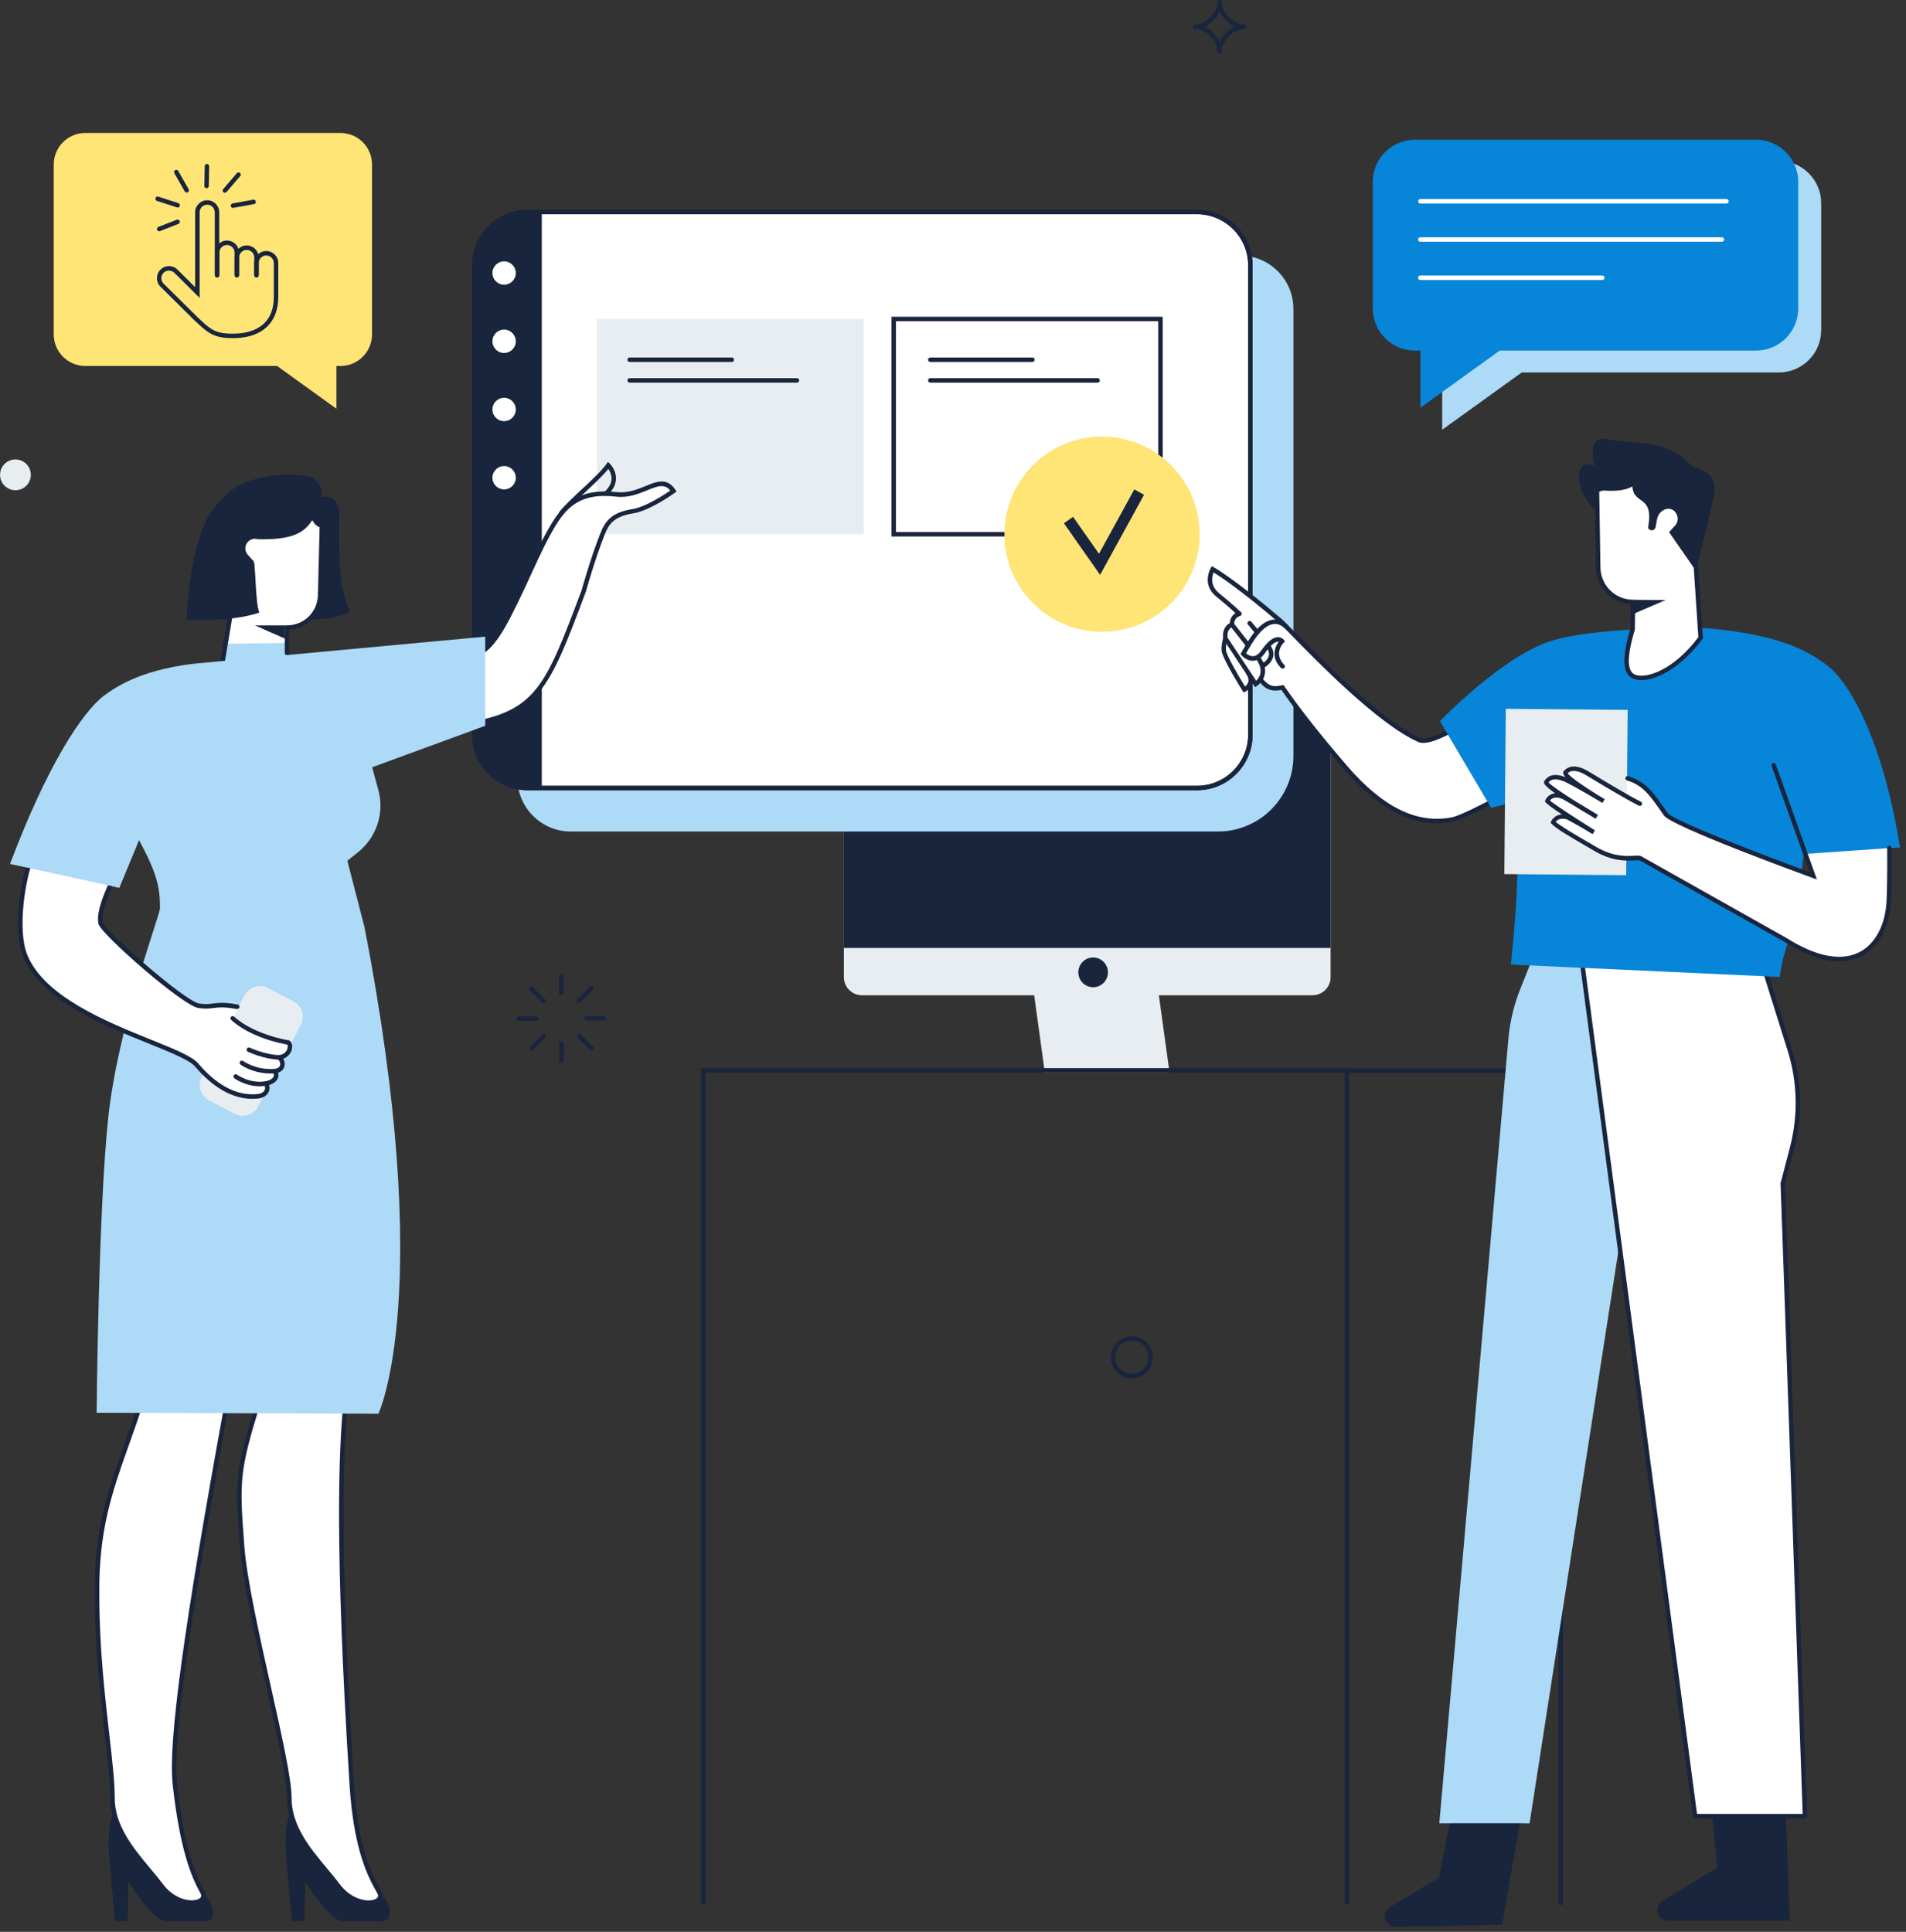 <svg width="296" height="300" viewBox="0 0 296 300" fill="none" xmlns="http://www.w3.org/2000/svg">
<rect x="0" y="0" width="296" height="300" fill="#333333" stroke="none"/>
<g clip-path="url(#clip0_14_1531)">
<path fill-rule="evenodd" clip-rule="evenodd" d="M160.247 151.935H179.611L181.62 166.531H162.256L160.247 151.935Z" fill="#E7EDF0"/>
<path d="M203.835 106.578H133.861C132.311 106.578 131.055 107.835 131.055 109.384V151.75C131.055 153.3 132.311 154.556 133.861 154.556H203.835C205.386 154.556 206.642 153.3 206.642 151.75V109.384C206.642 107.835 205.386 106.578 203.835 106.578Z" fill="#E7EDF0"/>
<path fill-rule="evenodd" clip-rule="evenodd" d="M206.642 147.212H131.055V109.384C131.055 107.837 132.314 106.578 133.861 106.578H203.824C205.371 106.578 206.63 107.837 206.63 109.384V147.212H206.642Z" fill="#19243D"/>
<path fill-rule="evenodd" clip-rule="evenodd" d="M203.235 143.494H134.451V112.618C134.451 111.209 135.593 110.054 137.014 110.054H200.672C202.081 110.054 203.235 111.197 203.235 112.618V143.494Z" fill="#19243D"/>
<path d="M169.762 153.309C171.032 153.309 172.06 152.275 172.06 150.999C172.06 149.724 171.032 148.69 169.762 148.69C168.492 148.69 167.464 149.724 167.464 150.999C167.464 152.275 168.492 153.309 169.762 153.309Z" fill="#19243D"/>
<path d="M82.201 70.517C83.203 70.517 84.014 69.705 84.014 68.704C84.014 67.703 83.203 66.891 82.201 66.891C81.2 66.891 80.388 67.703 80.388 68.704C80.388 69.705 81.2 70.517 82.201 70.517Z" fill="white"/>
<path fill-rule="evenodd" clip-rule="evenodd" d="M88.644 39.687H192.578C197.151 39.687 200.868 43.394 200.868 47.978V117.386C200.868 123.876 195.614 129.13 189.126 129.13H88.644C84.071 129.13 80.353 125.423 80.353 120.839V47.966C80.353 43.394 84.06 39.675 88.644 39.675V39.687Z" fill="#ADDAF6"/>
<path fill-rule="evenodd" clip-rule="evenodd" d="M81.959 32.932H185.894C190.466 32.932 194.184 36.639 194.184 41.223V114.096C194.184 118.668 190.477 122.386 185.894 122.386H81.959C77.387 122.386 73.668 118.68 73.668 114.096V41.223C73.668 36.65 77.375 32.932 81.959 32.932Z" fill="white"/>
<path d="M185.894 122.721H81.959C77.202 122.721 73.322 118.853 73.322 114.084V41.211C73.322 36.454 77.202 32.574 81.959 32.574H185.894C190.651 32.574 194.531 36.442 194.531 41.211V114.084C194.531 118.842 190.662 122.721 185.894 122.721ZM81.959 33.267C77.583 33.267 74.015 36.835 74.015 41.211V114.084C74.015 118.46 77.583 122.028 81.959 122.028H185.894C190.269 122.028 193.837 118.46 193.837 114.084V41.211C193.837 36.835 190.269 33.267 185.894 33.267H81.959Z" fill="#19243D"/>
<path fill-rule="evenodd" clip-rule="evenodd" d="M84.141 122.375H81.958C77.386 122.375 73.668 118.668 73.668 114.084V41.211C73.668 36.639 77.374 32.921 81.958 32.921H84.141V122.375Z" fill="#19243D"/>
<path d="M185.892 122.721H81.958C77.201 122.721 73.321 118.853 73.321 114.084V41.211C73.321 36.454 77.201 32.574 81.958 32.574H185.892C190.65 32.574 194.529 36.442 194.529 41.211V114.084C194.529 118.842 190.662 122.721 185.892 122.721ZM81.958 33.267C77.582 33.267 74.014 36.835 74.014 41.211V114.084C74.014 118.46 77.582 122.028 81.958 122.028H185.892C190.269 122.028 193.837 118.46 193.837 114.084V41.211C193.837 36.835 190.269 33.267 185.892 33.267H81.958Z" fill="#19243D"/>
<path d="M134.128 49.537H92.697V82.965H134.128V49.537Z" fill="#E7EDF0"/>
<path d="M180.223 49.537H138.792V82.965H180.223V49.537Z" fill="white"/>
<path d="M180.57 83.311H138.447V49.19H180.57V83.311ZM139.139 82.618H179.878V49.883H139.139V82.618Z" fill="#19243D"/>
<path d="M78.287 44.213C79.288 44.213 80.1 43.402 80.1 42.4C80.1 41.399 79.288 40.588 78.287 40.588C77.285 40.588 76.474 41.399 76.474 42.4C76.474 43.402 77.285 44.213 78.287 44.213Z" fill="white"/>
<path d="M78.287 54.813C79.288 54.813 80.1 54.002 80.1 53.001C80.1 51.999 79.288 51.188 78.287 51.188C77.285 51.188 76.474 51.999 76.474 53.001C76.474 54.002 77.285 54.813 78.287 54.813Z" fill="white"/>
<path d="M78.287 65.402C79.288 65.402 80.1 64.59 80.1 63.589C80.1 62.588 79.288 61.776 78.287 61.776C77.285 61.776 76.474 62.588 76.474 63.589C76.474 64.59 77.285 65.402 78.287 65.402Z" fill="white"/>
<path d="M78.287 76.002C79.288 76.002 80.1 75.19 80.1 74.189C80.1 73.188 79.288 72.376 78.287 72.376C77.285 72.376 76.474 73.188 76.474 74.189C76.474 75.19 77.285 76.002 78.287 76.002Z" fill="white"/>
<path d="M113.642 56.211H97.788C97.591 56.211 97.441 56.061 97.441 55.865C97.441 55.668 97.591 55.518 97.788 55.518H113.642C113.838 55.518 113.988 55.668 113.988 55.865C113.988 56.061 113.838 56.211 113.642 56.211Z" fill="#19243D"/>
<path d="M123.769 59.421H97.788C97.591 59.421 97.441 59.271 97.441 59.075C97.441 58.878 97.591 58.728 97.788 58.728H123.769C123.965 58.728 124.115 58.878 124.115 59.075C124.115 59.271 123.965 59.421 123.769 59.421Z" fill="#19243D"/>
<path d="M160.328 56.211H144.474C144.277 56.211 144.127 56.061 144.127 55.864C144.127 55.668 144.277 55.518 144.474 55.518H160.328C160.524 55.518 160.674 55.668 160.674 55.864C160.674 56.061 160.524 56.211 160.328 56.211Z" fill="#19243D"/>
<path d="M170.455 59.421H144.474C144.277 59.421 144.127 59.271 144.127 59.075C144.127 58.878 144.277 58.728 144.474 58.728H170.455C170.652 58.728 170.802 58.878 170.802 59.075C170.802 59.271 170.652 59.421 170.455 59.421Z" fill="#19243D"/>
<path d="M155.985 82.959C155.985 91.329 162.771 98.115 171.14 98.115C179.511 98.115 186.296 91.329 186.296 82.959C186.296 74.589 179.511 67.804 171.14 67.804C162.771 67.804 155.985 74.589 155.985 82.959Z" fill="#FFE476"/>
<path d="M170.846 89.27L165.222 81.256L166.643 80.263L170.673 86.002L176.157 76.002L177.671 76.834L170.846 89.27Z" fill="#19243D"/>
<path d="M209.172 295.787C208.975 295.787 208.825 295.637 208.825 295.441V166.564H109.579V295.441C109.579 295.637 109.429 295.787 109.233 295.787C109.036 295.787 108.886 295.637 108.886 295.441V165.872H209.518V295.441C209.518 295.637 209.368 295.787 209.172 295.787Z" fill="#19243D"/>
<path d="M242.402 295.833C242.207 295.833 242.057 295.683 242.057 295.487V166.611H209.425C209.228 166.611 209.078 166.461 209.078 166.264C209.078 166.069 209.228 165.919 209.425 165.919H242.749V295.487C242.749 295.683 242.599 295.833 242.402 295.833Z" fill="#19243D"/>
<path fill-rule="evenodd" clip-rule="evenodd" d="M265.887 282.034L266.718 290.013L258.196 295.175C257.412 295.647 257.157 296.676 257.631 297.461C257.931 297.958 258.474 298.258 259.051 298.258H277.942L277.354 281.826L265.876 282.046L265.887 282.034Z" fill="#19243D"/>
<path fill-rule="evenodd" clip-rule="evenodd" d="M236.338 281.318L233.279 298.892L216.743 299.217C216.143 299.217 215.589 298.917 215.289 298.408C214.816 297.623 215.081 296.596 215.866 296.133L223.476 291.595L225.497 281.33H236.35L236.338 281.318Z" fill="#19243D"/>
<path fill-rule="evenodd" clip-rule="evenodd" d="M225.048 283.142H223.524L234.25 161.333C234.482 158.667 235.117 156.046 236.109 153.55L237.968 148.898H258.372L237.541 283.154L235.879 283.13H225.024L225.048 283.142Z" fill="#ADDAF6"/>
<path fill-rule="evenodd" clip-rule="evenodd" d="M274.005 150.502L277.932 162.974C279.491 167.916 279.618 173.204 278.325 178.227L276.87 183.838L280.311 282.033H263.244L245.728 149.648L274.018 150.502H274.005Z" fill="white"/>
<path d="M280.668 282.38H262.944L262.897 282.08L245.323 149.29L274.26 150.167L278.255 162.869C279.837 167.881 279.964 173.227 278.647 178.308L277.205 183.862L280.656 282.37L280.668 282.38ZM263.544 281.688H279.953L276.523 183.793V183.746L277.99 178.134C279.271 173.17 279.144 167.962 277.597 163.078L273.752 150.838L246.12 150.007L263.544 281.688Z" fill="#19243D"/>
<path fill-rule="evenodd" clip-rule="evenodd" d="M190.301 99.188C190.117 99.789 190.024 100.401 190.059 100.99C190.129 102.121 193.257 107.11 193.257 107.11C193.257 107.11 194.978 106.243 193.881 104.558" fill="white"/>
<path d="M193.13 107.548L192.969 107.283C192.645 106.763 189.794 102.19 189.712 101.013C189.679 100.424 189.759 99.777 189.967 99.084C190.024 98.9 190.209 98.796 190.394 98.853C190.579 98.911 190.683 99.107 190.626 99.281C190.441 99.893 190.359 100.458 190.394 100.966C190.441 101.682 192.16 104.685 193.35 106.613C193.534 106.463 193.766 106.22 193.859 105.897C193.951 105.551 193.859 105.158 193.581 104.731C193.477 104.569 193.524 104.35 193.684 104.246C193.847 104.142 194.066 104.188 194.169 104.35C194.563 104.95 194.678 105.528 194.528 106.082C194.286 106.959 193.442 107.387 193.407 107.41L193.13 107.548Z" fill="#19243D"/>
<path fill-rule="evenodd" clip-rule="evenodd" d="M192.471 95.32C192.471 95.32 191.329 94.2 189.146 92.421C186.952 90.643 188.349 88.426 188.349 88.426C188.349 88.426 191.421 90.101 198.88 96.463C200.276 97.652 212.783 111.52 220.403 114.938C223.417 116.289 235.888 106.255 235.888 106.255L242.493 118.506C242.493 118.506 228.393 126.739 225.565 127.293C219.849 128.402 214.387 125.492 208.96 119.176C203.521 112.86 200.888 109.245 199.192 106.786C197.795 107.075 196.928 106.971 195.924 105.735C194.919 104.5 191.005 98.437 191.005 98.437" fill="white"/>
<path d="M223.151 127.859C218.325 127.859 213.567 125.065 208.672 119.384C203.406 113.275 200.738 109.638 199.007 107.144C197.667 107.386 196.698 107.236 195.636 105.932C194.665 104.754 190.854 98.853 190.692 98.611C190.589 98.449 190.635 98.23 190.797 98.126C190.959 98.022 191.179 98.068 191.282 98.23C191.317 98.287 195.231 104.338 196.178 105.493C197.102 106.624 197.83 106.694 199.099 106.417L199.319 106.37L199.446 106.555C201.166 109.026 203.821 112.675 209.192 118.922C214.734 125.365 220.058 127.986 225.472 126.924C227.99 126.439 239.988 119.522 242.007 118.345L235.761 106.751C233.487 108.553 223.174 116.532 220.242 115.227C214.007 112.433 204.538 102.721 200.496 98.576C199.561 97.618 198.892 96.925 198.637 96.706C192.598 91.556 189.423 89.477 188.476 88.9C188.221 89.512 187.864 90.932 189.353 92.144C191.524 93.911 192.656 95.008 192.703 95.054C192.841 95.193 192.841 95.412 192.703 95.539C192.563 95.678 192.344 95.678 192.218 95.539C192.218 95.539 191.062 94.408 188.915 92.664C186.513 90.724 188.026 88.242 188.038 88.207L188.211 87.93L188.499 88.091C188.626 88.161 191.686 89.858 199.088 96.163C199.364 96.405 200.011 97.064 200.993 98.08C205.011 102.202 214.411 111.844 220.518 114.58C222.829 115.608 232.216 108.691 235.646 105.943L235.968 105.678L242.921 118.587L242.631 118.76C242.054 119.095 228.452 127.028 225.6 127.594C224.78 127.755 223.96 127.836 223.141 127.836L223.151 127.859Z" fill="#19243D"/>
<path fill-rule="evenodd" clip-rule="evenodd" d="M195.369 102.121C197.24 104.881 195 106.243 195 106.243L190.324 99.188C190.324 99.188 189.965 97.56 191.329 97.006" fill="white"/>
<path d="M194.896 106.705L189.988 99.257C189.838 98.599 189.908 97.202 191.189 96.671C191.362 96.59 191.571 96.671 191.639 96.856C191.709 97.029 191.639 97.237 191.455 97.306C190.497 97.698 190.612 98.772 190.647 99.038L195.081 105.724C195.3 105.516 195.612 105.146 195.727 104.615C195.878 103.922 195.659 103.149 195.092 102.306C194.989 102.144 195.022 101.936 195.184 101.821C195.346 101.717 195.554 101.751 195.669 101.913C196.351 102.929 196.605 103.888 196.409 104.765C196.154 105.92 195.231 106.497 195.196 106.52L194.907 106.694L194.896 106.705Z" fill="#19243D"/>
<path fill-rule="evenodd" clip-rule="evenodd" d="M192.471 95.32C191.189 95.713 191.329 97.006 191.329 97.006L193.834 100.193" fill="white"/>
<path d="M193.835 100.539C193.73 100.539 193.627 100.493 193.557 100.412L190.994 97.145V97.041C190.924 96.498 191.144 95.366 192.368 94.985C192.553 94.927 192.748 95.031 192.806 95.216C192.865 95.401 192.76 95.597 192.576 95.655C191.744 95.909 191.674 96.625 191.674 96.879L194.112 99.985C194.227 100.135 194.204 100.355 194.054 100.47C193.995 100.516 193.915 100.539 193.835 100.539Z" fill="#19243D"/>
<path fill-rule="evenodd" clip-rule="evenodd" d="M196.942 100.297C198.385 102.283 196.122 103.391 196.122 103.391L195.36 102.098" fill="white"/>
<path d="M195.983 103.842L195.059 102.271C194.966 102.109 195.012 101.89 195.186 101.798C195.346 101.705 195.566 101.752 195.659 101.925L196.236 102.906C196.513 102.71 196.905 102.352 197.033 101.867C197.137 101.44 197.01 100.978 196.652 100.493C196.536 100.343 196.571 100.123 196.733 100.008C196.883 99.892 197.102 99.927 197.217 100.089C197.702 100.758 197.864 101.417 197.702 102.04C197.437 103.114 196.317 103.68 196.271 103.703L195.983 103.842Z" fill="#19243D"/>
<path d="M199.181 103.83C199.089 103.83 198.996 103.796 198.937 103.726C197.228 101.994 198.095 100.331 198.592 99.65C198.557 99.65 198.51 99.65 198.452 99.65C198.152 99.662 197.483 99.916 196.433 101.44C195.924 102.167 195.335 102.572 194.689 102.606C193.66 102.722 192.853 101.809 192.818 101.763L192.656 101.579L192.771 101.359C192.806 101.29 193.707 99.673 194.389 98.726C195.474 97.214 196.571 96.382 197.633 96.232C198.372 96.14 199.111 96.359 199.804 96.902C199.954 97.017 199.977 97.237 199.861 97.387C199.746 97.537 199.527 97.56 199.377 97.445C198.834 97.006 198.292 96.833 197.737 96.913C196.86 97.041 195.924 97.779 194.954 99.131C194.447 99.835 193.788 100.966 193.51 101.452C193.742 101.648 194.157 101.925 194.642 101.902C195.081 101.867 195.486 101.579 195.866 101.036C196.813 99.662 197.69 98.957 198.464 98.946C199.019 98.946 199.354 99.327 199.389 99.362L199.561 99.604L199.354 99.812C199.284 99.881 197.714 101.475 199.446 103.241C199.584 103.38 199.573 103.599 199.446 103.726C199.377 103.796 199.296 103.83 199.204 103.83H199.181Z" fill="#19243D"/>
<path d="M195.233 98.507C195.14 98.507 195.036 98.461 194.968 98.38L193.801 96.994C193.674 96.844 193.697 96.625 193.847 96.509C193.997 96.382 194.205 96.405 194.331 96.555L195.498 97.941C195.625 98.091 195.602 98.311 195.452 98.426C195.383 98.484 195.313 98.507 195.233 98.507Z" fill="#19243D"/>
<path fill-rule="evenodd" clip-rule="evenodd" d="M265.506 97.595C275.357 98.53 280.194 100.562 283.844 103.403C287.492 106.243 292.516 115.539 295.067 131.6L280.125 132.686L278.982 141.335C278.497 145.041 276.834 147.536 276.407 151.716L234.653 149.787C234.653 149.787 235.323 143.113 235.496 139.349L236.177 124.268L231.582 125.469L223.625 111.994C223.625 111.994 233.164 102.029 240.774 99.569C248.382 97.11 265.518 97.583 265.518 97.583L265.506 97.595Z" fill="#0785D8"/>
<path fill-rule="evenodd" clip-rule="evenodd" d="M251.777 123.137C248.959 121.278 244.872 117.848 243.128 119.961C242.724 120.7 248.347 123.564 249.063 124.407C246.442 122.548 241.454 119.361 240.126 121.485C239.953 122.132 248.013 126.866 248.013 126.866C244.698 125.065 241.2 122.432 240.322 124.395C240.842 125.088 242.804 126.393 247.563 129.256C245.322 128.494 242.436 125.746 241.581 127.467C241.824 128.39 245.057 130.885 247.84 132.097C251.626 133.748 253.762 133.113 254.733 133.252L277.354 145.977C288.034 152.755 293.104 146.704 293.416 139.891C293.554 136.763 293.508 131.693 293.508 131.693L280.379 132.605L281.614 136C281.614 136 259.86 128.067 258.728 126.451C256.58 123.379 254.629 121.208 251.927 120.388L251.788 123.125L251.777 123.137Z" fill="white"/>
<path d="M233.848 110.074L233.621 135.742L252.545 135.911L252.774 110.242L233.848 110.074Z" fill="#E7EDF0"/>
<path d="M244.438 122.508C244.443 121.826 243.896 121.267 243.213 121.261C242.531 121.255 241.972 121.804 241.967 122.486C241.96 123.168 242.508 123.726 243.191 123.732C243.873 123.738 244.431 123.19 244.438 122.508Z" fill="#19243D"/>
<path fill-rule="evenodd" clip-rule="evenodd" d="M258.693 126.439C256.546 123.368 255.183 121.924 252.724 120.758V123.818C247.32 120.966 244.86 117.837 243.117 119.95C242.713 120.689 248.337 123.552 249.052 124.395C246.431 122.536 241.442 119.349 240.115 121.474C239.942 122.121 248.002 126.855 248.002 126.855C244.687 125.054 241.189 122.421 240.31 124.384C240.83 125.077 242.793 126.382 247.55 129.245C245.311 128.483 243.105 125.458 241.246 127.652C241.489 128.575 245.137 130.284 247.885 131.959C251.42 134.107 253.751 133.102 254.721 133.252L258.705 126.451L258.693 126.439Z" fill="white"/>
<path d="M285.667 149.29C283.531 149.29 280.735 148.54 277.157 146.277L254.617 133.598C254.432 133.587 254.167 133.598 253.855 133.61C252.561 133.679 250.425 133.806 247.584 132.132L246.28 131.37C243.878 129.973 241.615 128.656 240.956 127.929L240.806 127.756L240.898 127.548C241.107 127.097 241.51 126.751 242.03 126.578C242.204 126.52 242.377 126.485 242.562 126.474C241.315 125.643 240.264 124.892 240.044 124.603L239.918 124.442L239.998 124.257C240.206 123.795 240.588 123.449 241.073 123.287C241.21 123.241 241.36 123.206 241.51 123.195C239.652 121.867 239.744 121.566 239.791 121.393L239.826 121.301C240.276 120.573 241.222 119.927 243.127 120.7C242.631 120.135 242.747 119.915 242.816 119.788C243.231 119.28 244.351 118.379 246.672 119.788L246.984 119.973C249.432 121.451 252.793 123.483 254.824 124.499C254.998 124.58 255.067 124.788 254.974 124.961C254.894 125.134 254.686 125.204 254.512 125.111C252.458 124.084 249.085 122.051 246.614 120.562L246.302 120.377C245.045 119.615 244.04 119.511 243.462 120.077C243.774 120.608 245.945 122.121 248.185 123.495C248.808 123.864 249.201 124.107 249.213 124.107L248.855 124.696C248.393 124.419 247.966 124.165 247.561 123.922C246.499 123.299 244.952 122.398 243.497 121.636C242.042 120.874 241.026 120.827 240.483 121.509C240.865 121.959 242.607 123.148 244.733 124.476C246.419 125.469 248.139 126.543 248.161 126.555L247.804 127.144C246.28 126.254 245.045 125.504 244.04 124.869C243.624 124.626 243.219 124.395 242.85 124.188C242.272 123.864 241.707 123.772 241.257 123.922C241.026 124.003 240.841 124.13 240.703 124.315C241.557 125.054 245.322 127.467 247.689 128.945L247.331 129.534C247.331 129.534 245.24 128.252 243.543 127.351C243.116 127.121 242.631 127.074 242.192 127.213C241.95 127.294 241.742 127.432 241.592 127.617C242.377 128.31 244.501 129.545 246.557 130.746L247.861 131.508C250.517 133.067 252.538 132.952 253.739 132.894C254.132 132.871 254.444 132.859 254.709 132.894L254.824 132.94L277.445 145.665C282.029 148.575 285.955 149.325 288.795 147.848C291.256 146.566 292.814 143.586 292.987 139.868C293.125 136.785 293.08 131.739 293.08 131.693C293.08 131.497 293.23 131.347 293.427 131.347C293.611 131.347 293.772 131.497 293.772 131.693C293.772 131.739 293.819 136.797 293.68 139.903C293.495 143.863 291.798 147.074 289.119 148.46C288.241 148.921 287.076 149.279 285.597 149.279L285.667 149.29Z" fill="#19243D"/>
<path d="M282.182 136.588L281.489 136.335C279.249 135.516 259.596 128.321 258.43 126.659L258.164 126.277C256.213 123.483 255.139 121.947 252.668 121.197C252.483 121.139 252.38 120.954 252.438 120.77C252.495 120.585 252.68 120.481 252.865 120.539C255.566 121.347 256.755 123.056 258.731 125.885L258.996 126.266C259.758 127.351 272.621 132.351 281.027 135.434L275.126 118.945C275.058 118.76 275.161 118.564 275.335 118.506C275.52 118.437 275.716 118.541 275.773 118.714L282.171 136.6L282.182 136.588Z" fill="#19243D"/>
<path fill-rule="evenodd" clip-rule="evenodd" d="M248.003 76.106L248.2 88.115C248.246 91.071 250.647 93.45 253.603 93.473L253.569 97.641C252.103 102.549 252.333 104.812 254.215 105.205C256.098 105.597 260.197 104.281 264.111 99.038L262.714 78.034L254.492 73.727L248.003 76.095V76.106Z" fill="white"/>
<path d="M254.919 105.62C254.642 105.62 254.377 105.597 254.134 105.539C253.487 105.401 253.003 105.077 252.691 104.546C251.986 103.368 252.148 101.151 253.21 97.583L253.245 93.796C250.242 93.6 247.899 91.163 247.853 88.103L247.656 75.852L254.515 73.346L263.049 77.815V78.011L264.458 99.142L264.376 99.246C261.028 103.726 257.31 105.608 254.908 105.608L254.919 105.62ZM248.361 76.348L248.546 88.115C248.592 90.909 250.809 93.115 253.603 93.138H253.95L253.892 97.757C252.887 101.105 252.691 103.218 253.292 104.211C253.5 104.569 253.822 104.789 254.284 104.881C256.028 105.239 259.978 103.957 263.753 98.957L262.379 78.277L254.469 74.131L248.361 76.36V76.348Z" fill="#19243D"/>
<path fill-rule="evenodd" clip-rule="evenodd" d="M263.362 88.623L259.205 82.641L260.14 81.614C260.625 81.094 260.682 80.309 260.302 79.708L260.255 79.639C259.91 79.085 259.216 78.865 258.604 79.097C257.958 79.35 257.472 79.916 257.346 80.609L257.114 81.856C257.057 82.145 256.802 82.364 256.502 82.353C256.214 82.353 255.902 82.122 255.96 81.833C256.86 76.752 253.697 78.519 253.501 75.528C252.438 76.198 250.614 76.383 248.005 76.083L248.073 79.57C246.156 77.676 245.21 75.852 245.232 74.085C245.256 72.318 246.029 71.73 247.565 72.307C246.941 69.016 247.703 67.653 249.886 68.231C253.154 69.085 258.985 67.884 262.761 72.445C267.16 73.658 266.398 75.84 265.914 78.08C265.591 79.57 264.747 83.08 263.35 88.611L263.362 88.623Z" fill="#19243D"/>
<path fill-rule="evenodd" clip-rule="evenodd" d="M253.742 93.149L258.673 93.184L253.719 95.309L253.742 93.149Z" fill="#19243D"/>
<path d="M72.121 112.606C83.576 110.885 85.008 106.752 90.654 91.787C90.654 91.787 91.982 86.96 93.564 82.953C94.268 81.175 95.134 79.905 98.275 79.397C100.862 78.981 104.591 76.256 104.591 76.256C102.582 73.254 99.926 77.261 95.689 76.776C90.492 76.175 88.056 78.115 86.082 81.302C84.084 84.535 82.479 88.496 80.562 92.48C78.645 96.475 76.405 101.209 73.726 101.659" fill="white"/>
<path d="M72.121 112.952C71.948 112.952 71.809 112.825 71.775 112.664C71.752 112.479 71.879 112.294 72.063 112.271C83.183 110.597 84.65 106.694 90.123 92.202L90.319 91.671C90.319 91.671 91.659 86.81 93.229 82.838C94.049 80.782 95.076 79.57 98.206 79.062C100.273 78.727 103.182 76.81 104.095 76.187C103.206 75.101 102.224 75.436 100.504 76.141C99.199 76.683 97.559 77.353 95.642 77.122C90.538 76.533 88.252 78.438 86.37 81.487C84.973 83.75 83.772 86.371 82.502 89.142C81.971 90.297 81.439 91.463 80.874 92.63L80.781 92.814C78.818 96.902 76.59 101.532 73.772 102.006C73.564 102.04 73.403 101.913 73.368 101.717C73.334 101.532 73.461 101.348 73.657 101.313C76.116 100.897 78.356 96.244 80.158 92.503L80.25 92.318C80.816 91.151 81.347 89.985 81.867 88.842C83.148 86.048 84.361 83.403 85.781 81.106C87.536 78.277 89.95 75.76 95.723 76.418C97.478 76.614 98.945 76.013 100.249 75.482C101.958 74.778 103.587 74.12 104.88 76.048L105.065 76.325L104.799 76.522C104.649 76.637 100.965 79.304 98.333 79.72C95.238 80.216 94.511 81.475 93.887 83.069C92.328 87.006 91.012 91.81 90.989 91.856L90.781 92.422C85.342 106.844 83.703 111.197 72.179 112.941C72.156 112.941 72.144 112.941 72.133 112.941L72.121 112.952Z" fill="#19243D"/>
<path d="M87.178 80.021C87.108 80.021 87.028 79.998 86.97 79.951C86.82 79.836 86.785 79.617 86.901 79.466C87.559 78.589 88.864 77.376 90.238 76.095C91.773 74.663 93.367 73.196 94.187 72.053L94.418 71.73L94.706 72.007C94.706 72.007 95.676 72.954 95.665 74.293C95.665 75.217 95.203 76.095 94.325 76.915C94.187 77.041 93.967 77.041 93.84 76.891C93.713 76.753 93.713 76.534 93.863 76.406C94.591 75.725 94.972 75.021 94.972 74.293C94.972 73.658 94.695 73.127 94.475 72.815C93.575 73.935 92.12 75.286 90.7 76.603C89.349 77.861 88.067 79.051 87.443 79.882C87.374 79.975 87.27 80.021 87.166 80.021H87.178Z" fill="#19243D"/>
<path fill-rule="evenodd" clip-rule="evenodd" d="M52.675 79.766C52.675 86.071 52.444 90.771 54.326 94.985C51.785 96.406 48.194 96.29 44.719 96.001L43.541 91.868L47.94 79.974L52.675 79.766Z" fill="#19243D"/>
<path fill-rule="evenodd" clip-rule="evenodd" d="M34.581 102.641L37.918 82.688L43.888 78.716L49.996 81.013L49.708 92.422C49.639 95.216 47.352 97.445 44.558 97.445V101.405" fill="white"/>
<path fill-rule="evenodd" clip-rule="evenodd" d="M17.975 280.499C17.017 282.427 16.682 285.083 16.982 288.466C17.271 291.838 17.571 295.117 17.86 298.292H19.846L19.892 292.116C22.536 296.261 24.488 298.327 25.758 298.339C27.79 298.35 29.823 298.362 31.855 298.385C32.525 298.385 33.067 297.854 33.079 297.185C33.079 296.399 32.836 295.626 32.374 294.99L26.924 287.531L17.998 280.499H17.975Z" fill="#19243D"/>
<path fill-rule="evenodd" clip-rule="evenodd" d="M27.156 277.093C28.322 287.577 30.205 291.642 31.44 293.835C32.514 295.752 27.849 296.583 24.985 292.738C22.122 288.905 17.433 284.794 17.468 279.102C17.503 273.408 15.078 261.193 15.078 247.775C14.916 234.646 18.507 228.502 22.076 217.279H35.355C29.362 250.061 26.394 270.095 27.168 277.081L27.156 277.093Z" fill="white"/>
<path d="M29.788 295.811C28.253 295.811 26.209 294.967 24.708 292.958C24.119 292.161 23.449 291.364 22.745 290.522C20.1 287.346 17.087 283.744 17.121 279.114C17.133 276.85 16.752 273.443 16.29 269.506C15.597 263.421 14.731 255.846 14.731 247.787C14.604 237.579 16.694 231.667 19.35 224.172C20.123 221.991 20.932 219.727 21.74 217.187L21.821 216.944H35.758L35.689 217.349C29.234 252.682 26.786 270.534 27.502 277.058C28.61 287.046 30.354 291.192 31.74 293.675C32.121 294.344 31.959 295.014 31.336 295.417C30.943 295.671 30.412 295.811 29.788 295.811ZM22.329 217.637C21.544 220.097 20.77 222.291 20.008 224.404C17.375 231.829 15.297 237.694 15.424 247.787C15.424 255.812 16.29 263.363 16.983 269.425C17.456 273.548 17.826 276.816 17.814 279.114C17.779 283.489 20.701 286.989 23.276 290.083C23.992 290.937 24.662 291.734 25.262 292.543C27.236 295.187 30.019 295.441 30.954 294.84C31.278 294.632 31.336 294.367 31.139 294.02C29.719 291.479 27.941 287.265 26.821 277.138C26.093 270.568 28.518 252.774 34.938 217.637H22.329Z" fill="#19243D"/>
<path fill-rule="evenodd" clip-rule="evenodd" d="M45.437 280.499C44.479 282.427 44.144 285.083 44.444 288.466C44.733 291.838 45.033 295.117 45.322 298.292H47.308L47.354 292.116C49.998 296.261 51.95 298.327 53.22 298.339C55.252 298.35 57.285 298.362 59.317 298.385C59.986 298.385 60.529 297.854 60.541 297.185C60.541 296.399 60.298 295.626 59.836 294.99L54.386 287.531L45.46 280.499H45.437Z" fill="#19243D"/>
<path fill-rule="evenodd" clip-rule="evenodd" d="M54.628 277.093C55.286 287.624 57.676 291.642 58.912 293.835C59.986 295.752 55.321 296.583 52.457 292.738C49.593 288.905 44.905 284.794 44.94 279.102C44.975 273.408 38.335 249.991 37.596 240.062C36.869 230.131 36.742 228.514 40.31 217.279H53.716C52.815 226.458 52.434 242.221 54.628 277.081V277.093Z" fill="white"/>
<path d="M57.25 295.811C55.714 295.811 53.67 294.967 52.169 292.958C51.58 292.161 50.911 291.364 50.206 290.522C47.562 287.346 44.548 283.744 44.583 279.114C44.606 276.399 43.036 269.413 41.384 262.023C39.618 254.16 37.632 245.258 37.251 240.096C36.523 230.223 36.396 228.457 39.976 217.187L40.056 216.944H54.098L54.063 217.326C53.324 224.924 52.608 239.392 54.975 277.081C55.61 287.265 57.897 291.329 59.12 293.513L59.213 293.685C59.594 294.355 59.432 295.025 58.809 295.429C58.416 295.683 57.885 295.821 57.261 295.821L57.25 295.811ZM40.553 217.637C37.089 228.561 37.204 230.131 37.932 239.969C38.313 245.154 40.299 254.033 42.054 261.873C43.717 269.31 45.287 276.331 45.276 279.125C45.241 283.501 48.162 287 50.737 290.095C51.453 290.949 52.123 291.746 52.724 292.554C54.709 295.209 57.492 295.452 58.416 294.852C58.739 294.644 58.797 294.378 58.601 294.032L58.508 293.858C57.261 291.629 54.929 287.484 54.282 277.138C51.95 240.015 52.596 225.386 53.335 217.661H40.565L40.553 217.637Z" fill="#19243D"/>
<path fill-rule="evenodd" clip-rule="evenodd" d="M36.151 92.665C36.959 92.26 37.779 91.533 38.634 90.482C39.477 89.431 39.719 88.311 39.361 87.133L38.484 86.152C38.033 85.656 37.975 84.905 38.345 84.339C38.715 83.773 39.407 83.531 40.042 83.739C45.366 83.866 47.294 82.734 48.518 80.725C48.749 81.36 49.222 81.73 49.754 81.926L49.915 84.328C51.763 82.965 52.686 81.452 52.686 79.778C52.686 78.669 52.155 76.718 49.996 77.238C50.065 75.448 49.222 74.212 47.525 73.901C45.25 73.474 38.611 73.566 35.389 76.58C32.375 79.397 31.047 82.238 32.006 86.267C32.341 87.676 33.726 89.812 36.163 92.688L36.151 92.665Z" fill="#19243D"/>
<path fill-rule="evenodd" clip-rule="evenodd" d="M44.257 97.121H39.592L44.257 99.177V97.121Z" fill="#19243D"/>
<path fill-rule="evenodd" clip-rule="evenodd" d="M34.604 102.999L35.112 99.962L44.592 99.847V103.565" fill="#ADDAF6"/>
<path d="M34.581 102.988C34.581 102.988 34.546 102.988 34.523 102.988C34.339 102.953 34.212 102.78 34.235 102.583L37.606 82.48L43.842 78.335L50.354 80.783L50.066 92.434C49.996 95.32 47.756 97.618 44.916 97.791V101.406C44.916 101.602 44.766 101.752 44.569 101.752C44.373 101.752 44.223 101.602 44.223 101.406V97.11H44.569C47.202 97.11 49.315 95.055 49.373 92.422L49.65 81.268L43.934 79.12L38.242 82.907L34.927 102.71C34.904 102.884 34.754 102.999 34.581 102.999V102.988Z" fill="#19243D"/>
<path fill-rule="evenodd" clip-rule="evenodd" d="M30.574 103.022C24.489 103.68 19.709 105.331 16.221 107.987C12.746 110.643 7.376 118.818 1.58 134.152L18.519 137.859L21.579 130.458C24.443 135.688 24.847 137.917 24.847 141.047C24.847 142.097 18.346 159.163 16.81 173.562C15.274 187.962 15.009 219.392 15.009 219.392L58.772 219.542C58.772 219.542 67.663 200.825 56.601 143.968L53.945 133.668L55.62 132.328C58.506 130.007 59.742 126.197 58.749 122.629L57.791 119.153L75.353 112.71V98.865L30.586 103.022H30.574Z" fill="#ADDAF6"/>
<path d="M37.949 154.596L31.339 167.207C30.638 168.546 31.154 170.2 32.493 170.902L36.41 172.954C37.749 173.656 39.403 173.14 40.104 171.801L46.714 159.19C47.415 157.852 46.899 156.198 45.56 155.496L41.643 153.443C40.304 152.742 38.651 153.258 37.949 154.596Z" fill="#E7EDF0"/>
<path fill-rule="evenodd" clip-rule="evenodd" d="M43.195 164.245C44.823 164.313 45.447 162.558 44.823 161.957C44.823 161.957 40.401 161.127 36.197 158.101L37.04 156.461C33.553 155.803 33.218 156.565 30.921 156.242C28.622 155.918 16.048 144.983 15.655 143.448C15.147 141.415 17.422 137.028 17.572 136.578L4.917 133.229C3.646 136.161 2.261 144.383 3.924 148.471C7.965 158.379 27.907 162.304 30.539 165.434C35.077 170.814 39.05 170.421 40.181 170.283C41.22 170.156 41.798 169.279 41.394 168.517L41.451 168.285C42.433 168.078 43.322 167.328 42.652 166.426L42.537 166.404C44.119 166.311 44.072 164.948 43.449 164.405L43.16 164.267L43.195 164.245Z" fill="white"/>
<path d="M36.844 156.704C36.844 156.704 36.798 156.704 36.775 156.704C34.835 156.335 33.969 156.438 33.138 156.542C32.491 156.623 31.868 156.692 30.84 156.542C28.357 156.196 15.679 145.053 15.298 143.483C14.847 141.659 16.372 138.321 17.018 136.89C17.122 136.647 17.203 136.485 17.226 136.416C17.284 136.231 17.48 136.138 17.665 136.196C17.85 136.255 17.942 136.45 17.884 136.635C17.861 136.716 17.769 136.9 17.653 137.178C17.087 138.425 15.575 141.727 15.979 143.309C16.291 144.545 28.738 155.538 30.955 155.85C31.891 155.976 32.433 155.918 33.069 155.838C33.911 155.733 34.87 155.618 36.914 156C37.098 156.035 37.225 156.22 37.191 156.403C37.156 156.565 37.018 156.68 36.856 156.68L36.844 156.704Z" fill="#19243D"/>
<path d="M39.201 170.641C35.367 170.641 32.273 167.963 30.275 165.607C29.455 164.637 26.58 163.471 23.243 162.119C16.119 159.244 6.35 155.296 3.602 148.552C1.881 144.338 3.267 136.116 4.595 133.044C4.675 132.871 4.872 132.79 5.045 132.859C5.218 132.94 5.299 133.136 5.23 133.31C3.983 136.208 2.62 144.303 4.237 148.286C6.881 154.764 16.488 158.644 23.497 161.472C27.053 162.904 29.86 164.048 30.795 165.157C32.85 167.593 36.13 170.376 40.125 169.879C40.563 169.821 40.921 169.614 41.083 169.302C41.164 169.152 41.233 168.897 41.083 168.608C40.991 168.435 41.06 168.228 41.233 168.147C41.395 168.066 41.614 168.123 41.695 168.297C41.914 168.725 41.914 169.209 41.695 169.625C41.429 170.133 40.875 170.491 40.217 170.571C39.871 170.618 39.524 170.641 39.189 170.641H39.201Z" fill="#19243D"/>
<path d="M40.319 168.69C38.125 168.69 36.474 167.511 36.393 167.454C36.243 167.338 36.209 167.119 36.312 166.969C36.428 166.819 36.647 166.784 36.797 166.888C36.821 166.899 38.91 168.4 41.382 167.881C41.924 167.766 42.386 167.466 42.513 167.154C42.582 166.969 42.536 166.784 42.386 166.576C42.271 166.426 42.305 166.207 42.455 166.092C42.606 165.976 42.825 166.011 42.94 166.161C43.321 166.669 43.275 167.119 43.171 167.396C42.929 168.055 42.167 168.425 41.532 168.563C41.116 168.655 40.712 168.69 40.319 168.69Z" fill="#19243D"/>
<path d="M42.029 166.704C39.246 166.704 37.433 165.387 37.352 165.329C37.202 165.214 37.167 164.995 37.283 164.845C37.398 164.695 37.618 164.66 37.768 164.775C37.791 164.787 39.719 166.184 42.525 165.999C42.883 165.976 43.345 165.872 43.484 165.469C43.576 165.179 43.484 164.81 43.241 164.602C43.102 164.475 43.079 164.255 43.206 164.117C43.333 163.978 43.553 163.955 43.691 164.083C44.142 164.475 44.327 165.145 44.142 165.699C43.945 166.288 43.368 166.646 42.571 166.692C42.387 166.692 42.213 166.704 42.04 166.704H42.029Z" fill="#19243D"/>
<path d="M43.264 164.545C43.264 164.545 43.195 164.545 43.149 164.545C40.932 164.452 38.599 163.378 38.496 163.331C38.322 163.251 38.242 163.043 38.322 162.869C38.403 162.696 38.611 162.616 38.784 162.696C38.807 162.696 41.094 163.758 43.172 163.84C44.119 163.875 44.489 163.205 44.581 162.996C44.708 162.696 44.719 162.396 44.604 162.212C43.726 162.062 38.969 161.15 35.898 158.389C35.759 158.262 35.747 158.044 35.874 157.904C36.001 157.767 36.221 157.754 36.359 157.882C39.523 160.722 44.777 161.554 44.835 161.554H44.95L45.031 161.646C45.412 162.015 45.481 162.651 45.216 163.274C44.95 163.886 44.292 164.533 43.253 164.533L43.264 164.545Z" fill="#19243D"/>
<path fill-rule="evenodd" clip-rule="evenodd" d="M16.221 107.987C12.746 110.643 7.376 118.818 1.58 134.152L18.519 137.859L21.579 130.457L16.233 107.975L16.221 107.987Z" fill="#ADDAF6"/>
<path fill-rule="evenodd" clip-rule="evenodd" d="M39.361 87.122C39.765 88.057 39.615 93.495 40.273 95.124C40.273 95.124 36.463 96.648 28.992 96.186C28.992 96.186 29.35 83.531 33.357 78.704C37.375 73.877 37.375 79.466 37.375 79.466L36.659 87.041L39.35 87.122H39.361Z" fill="#19243D"/>
<path d="M2.399 76.129C3.719 76.129 4.789 75.059 4.789 73.739C4.789 72.419 3.719 71.349 2.399 71.349C1.079 71.349 0.009 72.419 0.009 73.739C0.009 75.059 1.079 76.129 2.399 76.129Z" fill="#E7EDF0"/>
<path d="M189.403 8.291C189.206 8.291 189.056 8.141 189.056 7.944C189.056 6.293 187.243 4.492 185.603 4.492C185.406 4.492 185.256 4.342 185.256 4.145C185.256 3.949 185.406 3.799 185.603 3.799C187.255 3.799 189.056 1.986 189.056 0.346C189.056 0.15 189.206 0 189.403 0C189.598 0 189.748 0.15 189.748 0.346C189.748 1.998 191.562 3.799 193.201 3.799C193.398 3.799 193.548 3.949 193.548 4.145C193.548 4.342 193.398 4.492 193.201 4.492C191.55 4.492 189.748 6.305 189.748 7.944C189.748 8.141 189.598 8.291 189.403 8.291ZM187.058 4.145C188.051 4.607 188.941 5.496 189.403 6.489C189.864 5.496 190.753 4.607 191.747 4.145C190.753 3.683 189.864 2.794 189.403 1.801C188.941 2.794 188.051 3.683 187.058 4.145Z" fill="#19243D"/>
<path d="M175.765 214.046C173.964 214.046 172.497 212.579 172.497 210.778C172.497 208.977 173.964 207.51 175.765 207.51C177.566 207.51 179.033 208.977 179.033 210.778C179.033 212.579 177.566 214.046 175.765 214.046ZM175.765 208.192C174.344 208.192 173.189 209.346 173.189 210.766C173.189 212.187 174.344 213.342 175.765 213.342C177.185 213.342 178.34 212.187 178.34 210.766C178.34 209.346 177.185 208.192 175.765 208.192Z" fill="#19243D"/>
<path d="M87.154 154.579C86.958 154.579 86.808 154.429 86.808 154.233V151.578C86.808 151.381 86.958 151.231 87.154 151.231C87.35 151.231 87.5 151.381 87.5 151.578V154.233C87.5 154.429 87.35 154.579 87.154 154.579Z" fill="#19243D"/>
<path d="M84.395 155.746C84.302 155.746 84.222 155.711 84.152 155.641L82.282 153.771C82.143 153.632 82.143 153.413 82.282 153.287C82.42 153.159 82.64 153.147 82.766 153.287L84.637 155.156C84.776 155.296 84.776 155.515 84.637 155.641C84.568 155.711 84.487 155.746 84.395 155.746Z" fill="#19243D"/>
<path d="M83.263 158.529H80.607C80.411 158.529 80.261 158.379 80.261 158.182C80.261 157.986 80.411 157.836 80.607 157.836H83.263C83.46 157.836 83.61 157.986 83.61 158.182C83.61 158.379 83.46 158.529 83.263 158.529Z" fill="#19243D"/>
<path d="M82.559 163.158C82.467 163.158 82.386 163.124 82.317 163.055C82.178 162.916 82.178 162.696 82.317 162.569L84.187 160.7C84.326 160.56 84.545 160.56 84.672 160.7C84.799 160.837 84.811 161.057 84.672 161.184L82.802 163.055C82.733 163.124 82.652 163.158 82.559 163.158Z" fill="#19243D"/>
<path d="M87.211 165.064C87.014 165.064 86.865 164.914 86.865 164.717V162.062C86.865 161.866 87.014 161.716 87.211 161.716C87.407 161.716 87.557 161.866 87.557 162.062V164.717C87.557 164.914 87.407 165.064 87.211 165.064Z" fill="#19243D"/>
<path d="M91.843 163.113C91.751 163.113 91.67 163.078 91.601 163.008L89.73 161.138C89.592 161 89.592 160.78 89.73 160.653C89.869 160.525 90.088 160.515 90.215 160.653L92.086 162.524C92.224 162.662 92.224 162.881 92.086 163.008C92.016 163.078 91.936 163.113 91.843 163.113Z" fill="#19243D"/>
<path d="M93.748 158.471H91.092C90.896 158.471 90.746 158.321 90.746 158.124C90.746 157.927 90.896 157.777 91.092 157.777H93.748C93.944 157.777 94.094 157.927 94.094 158.124C94.094 158.321 93.944 158.471 93.748 158.471Z" fill="#19243D"/>
<path d="M89.914 155.711C89.821 155.711 89.74 155.676 89.671 155.608C89.533 155.468 89.533 155.249 89.671 155.121L91.553 153.252C91.692 153.113 91.911 153.113 92.038 153.252C92.177 153.39 92.177 153.609 92.038 153.737L90.156 155.608C90.087 155.676 89.995 155.711 89.914 155.711Z" fill="#19243D"/>
<path d="M13.253 56.834H43.032L52.247 63.473V56.834H52.87C55.584 56.834 57.778 54.64 57.778 51.926V25.553C57.778 22.84 55.584 20.646 52.87 20.646H13.253C10.539 20.646 8.345 22.84 8.345 25.553V51.926C8.345 54.64 10.539 56.834 13.253 56.834Z" fill="#FFE476"/>
<path d="M276.247 57.839H236.33L223.975 66.73V57.839L223.131 52.446C219.495 52.446 216.55 49.502 216.55 45.865V31.57C216.55 27.932 219.495 24.988 223.131 24.988H276.247C279.885 24.988 282.83 27.932 282.83 31.57V51.257C282.83 54.894 279.885 57.839 276.247 57.839Z" fill="#ADDAF6"/>
<path d="M272.693 54.444H232.901L220.592 63.312V54.444H219.75C216.124 54.444 213.191 51.511 213.191 47.885V28.255C213.191 24.63 216.124 21.697 219.75 21.697H272.704C276.329 21.697 279.262 24.63 279.262 28.255V47.885C279.262 51.511 276.329 54.444 272.704 54.444H272.693Z" fill="#0785D8"/>
<path d="M268.121 31.604H220.583C220.386 31.604 220.236 31.454 220.236 31.258C220.236 31.061 220.386 30.911 220.583 30.911H268.121C268.318 30.911 268.468 31.061 268.468 31.258C268.468 31.454 268.318 31.604 268.121 31.604Z" fill="white"/>
<path d="M267.405 37.539H220.583C220.386 37.539 220.236 37.389 220.236 37.193C220.236 36.996 220.386 36.846 220.583 36.846H267.405C267.601 36.846 267.751 36.996 267.751 37.193C267.751 37.389 267.601 37.539 267.405 37.539Z" fill="white"/>
<path d="M248.836 43.486H220.569C220.372 43.486 220.222 43.336 220.222 43.139C220.222 42.943 220.372 42.793 220.569 42.793H248.836C249.032 42.793 249.183 42.943 249.183 43.139C249.183 43.336 249.032 43.486 248.836 43.486Z" fill="white"/>
<path d="M36.082 52.504C33.149 52.504 32.283 51.684 30.308 49.848L30.216 49.767L24.927 44.525C24.57 44.179 24.373 43.705 24.373 43.209C24.373 42.712 24.558 42.239 24.916 41.881C25.643 41.153 26.833 41.142 27.56 41.869L30.308 44.594V32.967C30.308 31.939 31.151 31.096 32.179 31.096C33.207 31.096 34.05 31.939 34.05 32.967V42.735C34.05 42.931 33.9 43.082 33.703 43.082C33.507 43.082 33.357 42.931 33.357 42.735V32.967C33.357 32.32 32.826 31.789 32.179 31.789C31.532 31.789 31.001 32.32 31.001 32.967V46.257L27.075 42.366C26.613 41.904 25.863 41.915 25.401 42.366C25.181 42.585 25.055 42.885 25.055 43.209C25.055 43.52 25.181 43.821 25.401 44.04L30.77 49.352C32.745 51.199 33.461 51.904 36.521 51.811C38.761 51.753 42.525 50.934 42.525 46.095V40.853C42.525 40.206 41.994 39.675 41.347 39.675C40.701 39.675 40.169 40.206 40.169 40.853V42.735C40.169 42.931 40.019 43.082 39.823 43.082C39.627 43.082 39.477 42.931 39.477 42.735V40.853C39.477 39.825 40.32 38.982 41.347 38.982C42.375 38.982 43.218 39.825 43.218 40.853V46.095C43.218 50.056 40.782 52.388 36.544 52.504C36.382 52.504 36.221 52.504 36.07 52.504H36.082Z" fill="#19243D"/>
<path d="M36.774 43.081C36.578 43.081 36.428 42.931 36.428 42.735V39.225C36.428 38.578 35.897 38.047 35.25 38.047C34.603 38.047 34.072 38.578 34.072 39.225V42.735C34.072 42.931 33.922 43.081 33.726 43.081C33.529 43.081 33.379 42.931 33.379 42.735V39.225C33.379 38.186 34.222 37.354 35.25 37.354C36.278 37.354 37.121 38.197 37.121 39.225V42.735C37.121 42.931 36.971 43.081 36.774 43.081Z" fill="#19243D"/>
<path d="M39.835 43.082C39.638 43.082 39.488 42.932 39.488 42.735V39.987C39.488 39.341 38.957 38.81 38.31 38.81C37.664 38.81 37.133 39.341 37.133 39.987V42.735C37.133 42.932 36.983 43.082 36.786 43.082C36.59 43.082 36.44 42.932 36.44 42.735V39.987C36.44 38.948 37.283 38.117 38.31 38.117C39.338 38.117 40.181 38.96 40.181 39.987V42.735C40.181 42.932 40.031 43.082 39.835 43.082Z" fill="#19243D"/>
<path d="M28.992 29.895C28.877 29.895 28.75 29.837 28.692 29.722L27.076 26.893C26.983 26.731 27.041 26.512 27.203 26.419C27.364 26.327 27.584 26.385 27.676 26.547L29.293 29.375C29.385 29.537 29.327 29.756 29.166 29.849C29.108 29.884 29.05 29.895 28.992 29.895Z" fill="#19243D"/>
<path d="M27.584 32.216C27.584 32.216 27.514 32.216 27.48 32.204L24.374 31.2C24.189 31.142 24.097 30.945 24.154 30.761C24.212 30.576 24.408 30.484 24.593 30.541L27.699 31.546C27.884 31.604 27.976 31.8 27.919 31.985C27.872 32.135 27.734 32.227 27.584 32.227V32.216Z" fill="#19243D"/>
<path d="M24.72 35.911C24.582 35.911 24.455 35.83 24.397 35.692C24.328 35.519 24.42 35.311 24.593 35.241L27.457 34.121C27.63 34.052 27.838 34.144 27.907 34.318C27.977 34.491 27.884 34.699 27.711 34.768L24.847 35.888C24.847 35.888 24.767 35.911 24.72 35.911Z" fill="#19243D"/>
<path d="M34.927 29.93C34.846 29.93 34.765 29.906 34.696 29.849C34.546 29.722 34.535 29.502 34.661 29.364L36.786 26.893C36.913 26.743 37.133 26.731 37.271 26.858C37.421 26.985 37.433 27.204 37.306 27.343L35.181 29.814C35.112 29.895 35.02 29.93 34.916 29.93H34.927Z" fill="#19243D"/>
<path d="M36.175 32.285C36.013 32.285 35.863 32.17 35.84 31.997C35.805 31.812 35.932 31.627 36.117 31.593L39.327 31.015C39.512 30.969 39.697 31.108 39.731 31.292C39.766 31.477 39.639 31.662 39.454 31.697L36.244 32.274C36.244 32.274 36.198 32.274 36.186 32.274L36.175 32.285Z" fill="#19243D"/>
<path d="M32.075 29.226C31.879 29.226 31.729 29.064 31.74 28.867L31.798 25.796C31.798 25.611 31.96 25.461 32.145 25.461C32.341 25.461 32.491 25.623 32.479 25.819L32.422 28.89C32.422 29.075 32.26 29.226 32.075 29.226Z" fill="#19243D"/>
</g>
<defs>
<clipPath id="clip0_14_1531">
<rect width="295.982" height="300" fill="white" transform="translate(0.009)"/>
</clipPath>
</defs>
</svg>
